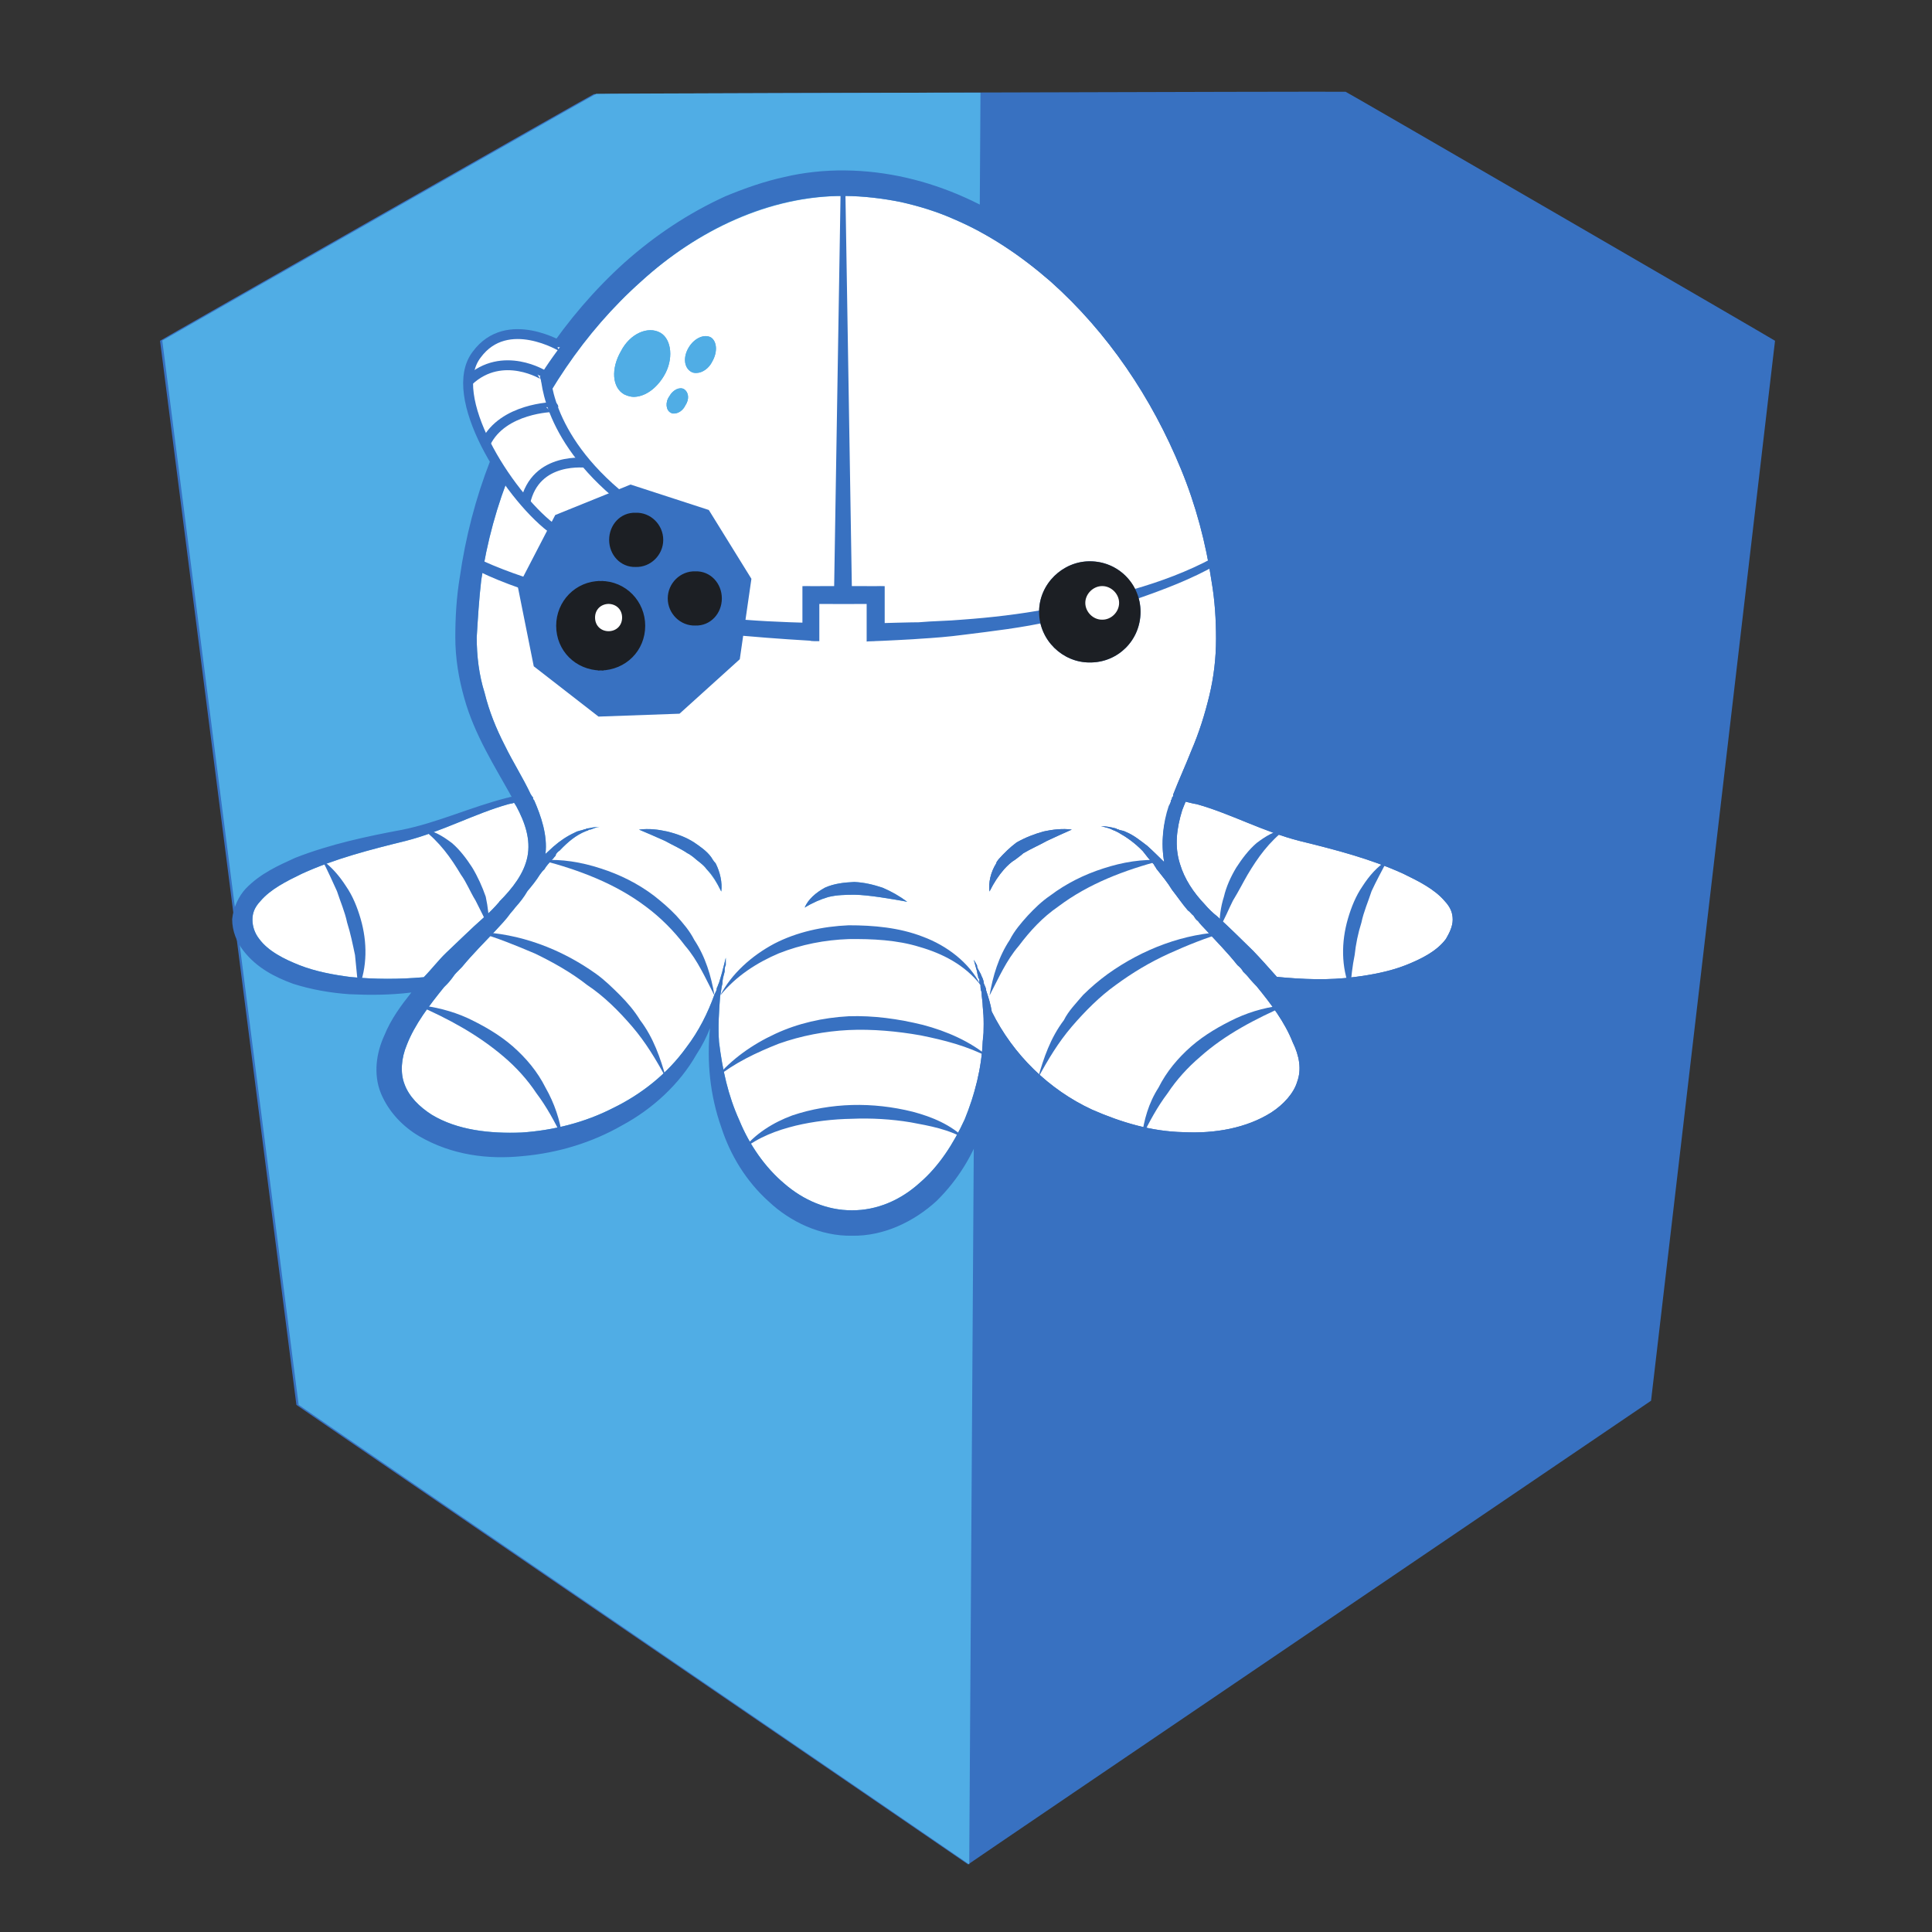 <?xml version="1.0" encoding="UTF-8" standalone="no"?>
<!--?xml version="1.0" encoding="UTF-8" standalone="no"?-->

<svg
   version="1.1"
   id="Layer_1"
   x="0px"
   y="0px"
   viewBox="0 0 600 600"
   style="enable-background:new 0 0 600 600;"
   xml:space="preserve"
   sodipodi:docname="logo_flattened.svg"
   inkscape:export-filename="/Users/n3wscott/chainguard/idea/logo_bw.png"
   inkscape:export-xdpi="401.60114"
   inkscape:export-ydpi="401.60114"
   inkscape:version="1.2-dev (9ee32be, 2021-06-19)"
   xmlns:inkscape="http://www.inkscape.org/namespaces/inkscape"
   xmlns:sodipodi="http://sodipodi.sourceforge.net/DTD/sodipodi-0.dtd"
   xmlns="http://www.w3.org/2000/svg"
   xmlns:svg="http://www.w3.org/2000/svg"><rect x="0" y="0" width="600" height="600" fill="#333333" stroke="none"/><defs
   id="defs993" /><sodipodi:namedview
   id="namedview991"
   pagecolor="#ffffff"
   bordercolor="#666666"
   borderopacity="1.0"
   inkscape:pageshadow="2"
   inkscape:pageopacity="0.0"
   inkscape:pagecheckerboard="0"
   showgrid="false"
   inkscape:zoom="3.1"
   inkscape:cx="351.45161"
   inkscape:cy="329.51613"
   inkscape:window-width="1299"
   inkscape:window-height="997"
   inkscape:window-x="0"
   inkscape:window-y="25"
   inkscape:window-maximized="0"
   inkscape:current-layer="borg-eye"
   showguides="false"><sodipodi:guide
     position="170.968,171.613"
     orientation="1,0"
     id="guide970" /></sodipodi:namedview>

   <style
   type="text/css"
   id="style2">

     .shield {  
       display:inline;
     }
     .right-shield {  
       display:inline;
       opacity:1;
       <!-- fill:#73e568; -->
       fill:#3871c1;
       fill-opacity:1;
       stroke:none;
       stroke-width:6.669;
       stroke-linecap:round;
       stroke-linejoin:
       round;stroke-miterlimit:4;
       stroke-dasharray:none;
       stroke-opacity:1;
       paint-order:markers fill stroke
     }
     .left-shield {
       display:inline;
       <!-- fill:#28ab26; -->
       fill:#50ade5;
       fill-opacity:1;
       stroke:none;
       stroke-width:6.67;
       stroke-linecap:round;
       stroke-linejoin:round;
       stroke-miterlimit:4;
       stroke-dasharray:none;
       stroke-opacity:1;
       paint-order:markers fill stroke
     }
     .leg {
       fill:#ffffff;
       stroke:none
     }
     .body {
       fill:#ffffff;
       stroke:none
     }
     .octo-outline {
       fill:#3871c1;
       fill-opacity:1;
       fill-rule:nonzero;
       stroke:none
     }
     .head-spots {
       fill:#50ade5;
       fill-opacity:1;
       fill-rule:nonzero;
       stroke:none
     }
     .body-lines {
       fill:#3871c1;
       fill-opacity:1;
       fill-rule:nonzero;
       stroke:none
     }
     .right-eye {
       fill:#1c1f24;
     }
     .tube-fill {
       fill:#ffffff;
       fill-opacity:1;
       fill-rule:nonzero;
       stroke:none
     }
     .tube-line {
       fill:none;
       stroke:#3871c1;
       stroke-width:0.877;
       stroke-linecap:butt;
       stroke-linejoin:miter;
       stroke-miterlimit:10;
       stroke-dasharray:none;
       stroke-opacity:1
     }
     .borg-eye-outline {
       display:inline;
       fill:#3871c1;
       fill-opacity:1;
       stroke:#1c1f24;
       stroke-width:0;
       stroke-linecap:round;
       stroke-linejoin:round;
       stroke-miterlimit:4;
       stroke-dasharray:none;
       stroke-opacity:1;
       paint-order:markers fill stroke
     }
     .borg-eye {
       fill:#1c1f24;
       <!-- f2ef1d  or #cce310 -->
       stroke:#1c1f24;
       stroke-width:0.5;
       stroke-linecap:butt;
       stroke-linejoin:miter;
       stroke-miterlimit:10;
       stroke-dasharray:none;
       stroke-opacity:1
     }
     .eye-glint {
       fill:#ffffff;
       fill-opacity:1;
       fill-rule:nonzero;
       stroke:none
     }
   </style>
<g transform="scale(3.5, 3.5) translate(-18, -25)">
  <g
   id="shield"
   class="shield">
    <path
   id="right-shield"
   class="right-shield"
   d="M 103.9,190.433 C 103.9,190.4 44.3,149.7 44.3,149.657 44.3,149.7 32.2,55.2 32.2,55.238 32.2,55.2 70.7,33.3 70.7,33.347 70.7,33.3 137.4,33.1 137.4,33.143 137.4,33.1 175.5,55.2 175.5,55.237 c 0,-0.037 -11,94.063 -11,94.051 0,0.012 -60.6,41.112 -60.6,41.145" />
    <path
   id="left-shield"
   class="left-shield"
   d="M 104,190.43 C 104,190.4 44.5,149.7 44.5,149.65 44.5,149.7 32.4,55.2 32.4,55.222 32.4,55.2 70.9,33.3 70.9,33.33 70.9,33.3 105,33.2 105,33.225 105,33.2 104,190.4 104,190.43" />
  </g>
  
  <g transform="rotate(0, 105, 100) translate(-12, -13)">
  <g
   id="octo"
   style="display:inline">
    <g
   id="leg0"
   class="leg">
      <path
   id="path3718-4"
   d="m 75.1,109.358 c -3,0.842 -5.9,2.442 -9.1,3.257 0,-0.015 0,-0.015 0,0 -3.2,0.785 -6.3,1.585 -9.2,2.906 0,-0.021 0,-0.021 0,0 -1.4,0.679 -2.8,1.379 -3.7,2.443 0,0.036 0,0.036 0,0 -0.5,0.536 -0.7,1.036 -0.7,1.64 0,-0.003 0,-0.003 0,0 0,0.597 0.2,1.197 0.6,1.708 0,-0.011 0,-0.011 0,0 0.8,1.089 2.2,1.789 3.6,2.342 0,0.047 0,0.047 0,0 1.4,0.547 3,0.847 4.5,1.038 0,0.009 0,0.009 0,0 2.2,0.209 4.3,0.209 6.5,0.018 0,-0.009 0,-0.009 0,0 0.7,-0.709 1.3,-1.509 2,-2.179 0,-0.03 0,-0.03 0,0 1.1,-1.03 2.2,-2.13 3.3,-3.098 0,-0.033 0,-0.033 0,0 0.5,-0.433 1,-0.933 1.4,-1.411 0,-0.022 0,-0.022 0,0 0,-0.022 0,-0.022 0,-0.018 1.2,-1.204 2.2,-2.504 2.5,-3.986 0,-0.018 0,-0.018 0,0 0.3,-1.518 -0.2,-3.018 -1,-4.505 0,-0.013 0,-0.013 0,0 -0.1,-0.113 -0.1,-0.213 -0.2,-0.282 0,-0.031 0,-0.031 0,0 -0.1,0.069 -0.3,0.069 -0.5,0.127" />
    </g>
    <g
   id="leg4"
   class="leg">
      <path
   id="path3738-8"
   d="m 134.9,109.883 c -0.5,1.617 -0.7,3.217 -0.2,4.778 0,0.039 0,0.039 0,0 0.4,1.339 1.2,2.539 2.2,3.586 0,-0.047 0,-0.047 0,0 0.3,0.353 0.7,0.753 1.1,1.06 0,-0.007 0,-0.007 0,0 1.1,0.993 2.1,1.993 3.2,3.068 0,0.025 0,0.025 0,0 0.7,0.725 1.4,1.525 2.1,2.304 0,0.021 0,0.021 0,0 2.3,0.22 4.6,0.32 6.9,0.011 0,0.009 0,0.009 0,0 1.5,-0.191 3.1,-0.491 4.5,-1.038 0,0.047 0,0.047 0,0 1.4,-0.553 2.8,-1.253 3.6,-2.342 0,-0.011 0,-0.011 0,0 0.3,-0.511 0.6,-1.111 0.6,-1.708 0,-0.003 0,-0.003 0,0 0,-0.603 -0.2,-1.103 -0.7,-1.64 0,0.036 0,0.036 0,0 -0.9,-1.064 -2.3,-1.764 -3.7,-2.443 0,-0.021 0,-0.021 0,0 -2.9,-1.321 -6,-2.121 -9.2,-2.906 0,-0.015 0,-0.015 0,0 -3.2,-0.815 -6.1,-2.415 -9.1,-3.257 0,0.042 0,0.042 0,0 -0.4,-0.058 -0.7,-0.158 -1,-0.222 0,-0.036 0,-0.036 0,0 -0.1,0.264 -0.2,0.464 -0.3,0.747" />
    </g>
    <g
   id="g3756-6"
   class="body">
            <path
   id="path3774-5"
   d="M 86.9,62.958 C 81.8,67.5 78,73.3 75.4,79.648 c 0,-0.048 0,-0.048 0,0 C 74.1,82.8 73.2,86.1 72.7,89.478 c 0,0.022 0,0.022 0,0 C 72.5,91.2 72.4,92.9 72.3,94.549 c 0,-0.049 0,-0.049 0,0 0,1.651 0.2,3.351 0.7,4.926 0,0.025 0,0.025 0,0 0.4,1.625 1,3.125 1.8,4.683 0,0.043 0,0.043 0,0 0.7,1.443 1.6,2.843 2.3,4.336 0,0.007 0,0.007 0,0 0.1,0.106 0.1,0.206 0.2,0.257 0,0.05 0,0.05 0,0 0,0.05 0,0.05 0,0.034 0,0.016 0,0.016 0,0 0,0.116 0,0.116 0.1,0.232 0,-0.016 0,-0.016 0,0 0.6,1.384 1.2,3.084 1,4.755 0,0.029 0,0.029 0,0 0.2,-0.171 0.5,-0.471 0.7,-0.647 0,-0.025 0,-0.025 0,0 0.6,-0.524 1.2,-0.924 1.9,-1.25 0,0.025 0,0.025 0,0 0.3,-0.175 0.6,-0.175 0.9,-0.303 0,0.029 0,0.029 0,0 0.1,0.029 0.1,-0.071 0.2,-0.063 0,-0.009 0,-0.009 0,0 0.1,-0.009 0.2,-0.009 0.2,-0.026 0,0.018 0,0.018 0,0 0.3,-0.082 0.6,-0.082 0.9,-0.119 0,0.037 0,0.037 0,0 -0.3,0.037 -0.5,0.137 -0.8,0.244 0,-0.008 0,-0.008 0,0 -0.1,-0.008 -0.1,-0.008 -0.2,0.054 0,0.038 0,0.038 0,0 0,0.038 -0.1,0.038 -0.2,0.081 0,-0.043 0,-0.043 0,0 -0.9,0.357 -1.6,0.957 -2.3,1.686 0,-0.029 0,-0.029 0,0 0,0.071 -0.1,0.071 -0.2,0.165 0,0.006 0,0.006 0,0 -0.1,0.106 -0.2,0.206 -0.2,0.344 0,-0.037 0,-0.037 0,0 C 79.2,114 79.1,114.2 79,114.268 c 0,0.032 0,0.032 0,0 -0.3,0.332 -0.5,0.532 -0.7,0.871 0,-0.04 0,-0.04 0,0 -0.2,0.16 -0.3,0.36 -0.4,0.471 0,-0.01 0,-0.01 0,0 -0.3,0.49 -0.7,0.99 -1.1,1.459 0,0.03 0,0.03 0,0 -0.3,0.53 -0.7,1.03 -1.1,1.472 0,-0.042 0,-0.042 0,0 -0.1,0.158 -0.3,0.358 -0.4,0.486 0,-0.028 0,-0.028 0,0 -0.4,0.572 -0.9,1.072 -1.3,1.512 0,-0.04 0,-0.04 0,0 -1,1.06 -2.1,2.16 -3,3.255 0,0.004 0,0.004 0,0 -0.2,0.204 -0.3,0.304 -0.5,0.508 0,-0.004 0,-0.004 0,0 -0.2,0.196 -0.3,0.396 -0.5,0.635 0,-0.039 0,-0.039 0,0 -0.2,0.261 -0.4,0.461 -0.6,0.654 0,0.007 0,0.007 0,0 -1.3,1.607 -2.6,3.307 -3.3,5.114 0,-0.007 0,-0.007 0,0 -0.5,1.193 -0.6,2.493 -0.2,3.512 0,-0.019 0,-0.019 0,0 0.4,1.081 1.3,1.981 2.4,2.687 0,-0.006 0,-0.006 0,0 2.3,1.394 5.2,1.694 8,1.585 0,0.009 0,0.009 0,0 2.8,-0.191 5.6,-0.891 8.1,-2.174 0,-0.017 0,-0.017 0,0 2.5,-1.217 4.8,-3.017 6.5,-5.378 0,-0.039 0,-0.039 0,0 1.1,-1.439 1.9,-3.039 2.5,-4.708 0,-0.031 0,-0.031 0,0 0.1,-0.231 0.2,-0.331 0.2,-0.563 0,0.032 0,0.032 0,0 0.1,-0.168 0.1,-0.268 0.2,-0.469 0,9.3e-4 0,9.3e-4 0,0 0.1,-0.299 0.2,-0.699 0.3,-1.015 0,0.016 0,0.016 0,0 0,0.016 0,0.016 0,-0.029 0,0.046 0,0.046 0,0 0.1,-0.354 0.2,-0.754 0.3,-1.175 0,0.02 0,0.02 0,0 0,0.12 0,0.22 0,0.366 0,-0.046 0,-0.046 0,0 0,-0.046 0,-0.146 0,-0.194 0,0.048 0,0.048 0,0 0,0.148 0,0.348 0,0.472 0,-0.024 0,-0.024 0,0 C 94.3,123.8 94.3,124 94.3,124.21 c 0,-0.01 0,-0.01 0,0 -0.1,0.39 -0.2,0.69 -0.2,1.082 0,0.007 0,0.007 0,0 C 94,125.6 94,126 93.9,126.343 c 0,-0.043 0,-0.043 0,0 0,0.057 0,0.057 0,0.036 0,0.021 0,0.021 0,0 -0.1,1.321 -0.2,2.721 -0.1,4.077 0,0.044 0,0.044 0,0 0.3,2.444 0.8,4.744 1.8,6.948 0,-0.004 0,-0.004 0,0 0.9,2.196 2.3,4.196 4,5.623 0,-0.026 0,-0.026 0,0 1.7,1.474 3.8,2.374 6,2.364 0,0.01 0,0.01 0,0 2.2,0.01 4.3,-0.89 6,-2.43 0,0.04 0,0.04 0,0 1.7,-1.46 3,-3.46 4,-5.642 0,-0.018 0,-0.018 0,0 0.9,-2.218 1.5,-4.518 1.6,-6.942 0,0.024 0,0.024 0,0 0.2,-0.976 0.1,-2.076 0,-3.068 0,-0.008 0,-0.008 0,0 0,-0.408 -0.1,-0.808 -0.1,-1.264 0,-0.044 0,-0.044 0,0 C 117,125.8 117,125.6 117,125.393 c 0,0.007 0,0.007 0,0 -0.1,-0.093 -0.1,-0.193 -0.1,-0.346 0,-0.047 0,-0.047 0,0 0,-0.047 0,-0.147 0,-0.182 0,0.035 0,0.035 0,0 -0.1,-0.065 -0.1,-0.065 -0.1,-0.145 0,-0.02 0,-0.02 0,0 0,-0.12 -0.1,-0.32 -0.1,-0.501 0,-0.019 0,-0.019 0,0 -0.1,-0.319 -0.2,-0.719 -0.3,-1.067 0,0.048 0,0.048 0,0 0.1,0.148 0.2,0.348 0.3,0.518 0,0.03 0,0.03 0,0 0,-0.07 -0.1,-0.07 -0.1,-0.13 0,-0.04 0,-0.04 0,0 0.1,0.06 0.1,0.16 0.1,0.244 0,0.016 0,0.016 0,0 0.1,0.316 0.3,0.516 0.4,0.842 0,-0.026 0,-0.026 0,0 0.1,0.174 0.2,0.474 0.2,0.648 0,0.025 0,0.025 0,0 0.1,0.226 0.2,0.426 0.2,0.603 0,0.022 0,0.022 0,0 0.2,0.622 0.4,1.222 0.5,1.883 0,0.04 0,0.04 0,0 1.9,3.84 5.1,6.94 8.9,8.699 0,0.041 0,0.041 0,0 2.6,1.141 5.3,1.941 8.1,1.998 0,0.042 0,0.042 0,0 2.8,0.142 5.6,-0.358 7.8,-1.744 0,-0.014 0,-0.014 0,0 1.1,-0.714 2,-1.714 2.3,-2.73 0,0.017 0,0.017 0,0 0.4,-1.083 0.2,-2.283 -0.4,-3.508 0,0.025 0,0.025 0,0 C 144,128.7 142.8,127.1 141.5,125.512 c 0,-0.012 0,-0.012 0,0 -0.2,-0.212 -0.4,-0.412 -0.6,-0.648 0,0.036 0,0.036 0,0 -0.2,-0.264 -0.4,-0.464 -0.6,-0.654 0,-0.01 0,-0.01 0,0 -0.1,-0.21 -0.3,-0.41 -0.5,-0.573 0,-0.038 0,-0.038 0,0 -0.9,-1.138 -1.9,-2.138 -2.9,-3.227 0,-0.01 0,-0.01 0,0 -0.2,-0.21 -0.4,-0.41 -0.6,-0.683 0,-0.027 0,-0.027 0,0 -0.2,-0.127 -0.3,-0.327 -0.4,-0.479 0,-0.048 0,-0.048 0,0 -0.2,-0.148 -0.3,-0.348 -0.5,-0.468 0,0.019 0,0.019 0,0 -0.5,-0.581 -0.9,-1.181 -1.4,-1.818 0,0.038 0,0.038 0,0 -0.4,-0.662 -0.9,-1.262 -1.4,-1.891 0,0.029 0,0.029 0,0 0,-0.171 -0.2,-0.271 -0.2,-0.353 0,-0.018 0,-0.018 0,0 -0.4,-0.418 -0.7,-0.818 -1,-1.198 0,-0.02 0,-0.02 0,0 -0.7,-0.72 -1.4,-1.22 -2.2,-1.67 0,-0.049 0,-0.049 0,0 -0.1,-0.049 -0.1,-0.049 -0.2,-0.095 0,0.045 0,0.045 0,0 -0.1,-0.054 -0.1,-0.054 -0.2,-0.082 0,0.028 0,0.028 0,0 -0.3,-0.172 -0.7,-0.272 -1.1,-0.356 0,-0.016 0,-0.016 0,0 0.4,-0.016 0.9,0.084 1.3,0.189 0,-0.004 0,-0.004 0,0 0,-0.004 0.1,-0.004 0.1,0.059 0,0.037 0,0.037 0,0 0.1,0.037 0.2,0.037 0.2,0.068 0,-0.032 0,-0.032 0,0 0.2,0.068 0.4,0.068 0.6,0.186 0,-0.017 0,-0.017 0,0 0.7,0.283 1.3,0.783 1.9,1.235 0,0.048 0,0.048 0,0 0.5,0.448 1,0.948 1.5,1.436 0,0.013 0,0.013 0,0 -0.3,-1.688 -0.1,-3.487 0.4,-4.968 0,-0.02 0,-0.02 0,0 0.1,-0.22 0.2,-0.32 0.2,-0.503 0,-0.017 0,-0.017 0,0 C 134,108.9 134,108.8 134,108.75 c 0,0.05 0,0.05 0,0 0.1,-0.051 0.1,-0.15 0.1,-0.258 0,0.008 0,0.008 0,0 0.5,-1.292 1.1,-2.592 1.6,-3.866 0,-0.026 0,-0.026 0,0 0.7,-1.626 1.2,-3.226 1.6,-4.881 0,-0.045 0,-0.045 0,0 0.4,-1.645 0.6,-3.345 0.6,-5.06 0,0.014 0,0.014 0,0 C 137.9,93 137.8,91.3 137.5,89.562 c 0,0.038 0,0.038 0,0 C 137,86.2 136.1,82.8 134.8,79.65 c 0,0.05 0,0.05 0,0 C 132.2,73.3 128.3,67.5 123.2,62.958 c 0,0.042 0,0.042 0,0 C 120.6,60.7 117.8,58.8 114.7,57.472 c 0,0.028 0,0.028 0,0 C 113.2,56.8 111.6,56.3 109.9,55.92 c 0,-0.02 0,-0.02 0,0 C 108.3,55.6 106.6,55.4 105,55.388 c 0,0.012 0,0.012 0,0 -0.1,0.012 -0.2,0.012 -0.2,-0.001 0,0.013 0,0.013 0,0 C 98.2,55.4 91.8,58.5 86.9,62.958 M 85.4,73.002 C 84.3,72.4 84.2,70.7 85.1,69.154 c 0,0.046 0,0.046 0,0 C 85.9,67.6 87.5,66.9 88.6,67.528 c 0,-0.028 0,-0.028 0,0 1,0.572 1.2,2.372 0.3,3.849 0,0.023 0,0.023 0,0 C 88.2,72.5 87.2,73.2 86.2,73.219 c 0,-0.019 0,-0.019 0,0 C 85.9,73.2 85.7,73.1 85.4,73.002 m 5.9,-2.026 C 90.7,70.6 90.6,69.7 91.1,68.85 c 0,-0.05 0,-0.05 0,0 C 91.6,68 92.5,67.6 93.1,67.95 c 0,0.05 0,0.05 0,0 0.5,0.35 0.6,1.25 0.1,2.127 0,0.023 0,0.023 0,0 C 92.9,70.7 92.3,71.1 91.8,71.095 c 0,0.005 0,0.005 0,0 C 91.6,71.1 91.5,71.1 91.3,70.975 m -1.8,3.638 C 89.1,74.4 89,73.7 89.4,73.151 c 0,0.049 0,0.049 0,0 C 89.7,72.6 90.3,72.3 90.7,72.532 c 0,-0.032 0,-0.032 0,0 0.4,0.268 0.5,0.868 0.1,1.462 0,0.005 0,0.005 0,0 C 90.6,74.4 90.2,74.7 89.8,74.697 c 0,0.003 0,0.003 0,0 C 89.7,74.7 89.6,74.7 89.5,74.613 m 32.7,17.679 c 0,-2.492 2.1,-4.492 4.5,-4.487 0,-0.005 0,-0.005 0,0 2.5,-0.005 4.5,1.995 4.5,4.487 0,0.008 0,0.008 0,0 0,2.508 -2,4.508 -4.5,4.489 0,0.019 0,0.019 0,0 C 124.3,96.8 122.2,94.8 122.2,92.292 m -43.1,0 C 79.1,89.8 81.2,87.8 83.6,87.805 c 0,-0.005 0,-0.005 0,0 2.5,-0.005 4.5,1.995 4.5,4.487 0,0.008 0,0.008 0,0 0,2.508 -2,4.508 -4.5,4.489 0,0.019 0,0.019 0,0 C 81.2,96.8 79.1,94.8 79.1,92.292 m 39.3,22.31 c 0,-0.102 0.1,-0.202 0.2,-0.351 0,0.049 0,0.049 0,0 0.5,-0.551 1,-1.051 1.6,-1.497 0,0.046 0,0.046 0,0 0.8,-0.454 1.6,-0.754 2.4,-0.976 0,0.022 0,0.022 0,0 0.8,-0.178 1.7,-0.278 2.5,-0.168 0,-0.011 0,-0.011 0,0 0,-0.011 -2.2,0.989 -2.2,1 -0.7,0.389 -1.4,0.689 -2.1,1.1 0,-0.011 0,-0.011 0,0 -0.2,0.189 -0.5,0.389 -0.7,0.553 0,0.036 0,0.036 0,0 -0.4,0.236 -0.7,0.536 -1,0.86 0,-0.024 0,-0.024 0,0 -0.5,0.576 -0.9,1.176 -1.3,1.98 0,-0.005 0,-0.005 0,0 -0.1,-0.805 0.1,-1.705 0.6,-2.503 m -25.7,0.522 C 92.4,114.7 91.9,114.4 91.5,114.036 c 0,-0.036 0,-0.036 0,0 C 91.3,113.9 91.2,113.8 91,113.711 c 0,-0.011 0,-0.011 0,0 C 90.4,113.3 89.7,113 89,112.611 c 0,-0.011 0,-0.011 0,0 0,-0.011 -2.3,-1.011 -2.3,-1 0.9,-0.111 1.7,-0.011 2.5,0.168 0,0.022 0,0.022 0,0 0.9,0.222 1.7,0.522 2.4,0.976 0,0.046 0,0.046 0,0 0.5,0.346 1.1,0.746 1.5,1.295 0,-0.049 0,-0.049 0,0 0.1,0.151 0.2,0.351 0.4,0.553 0,-0.002 0,-0.002 0,0 0.4,0.798 0.6,1.698 0.5,2.503 0,-0.005 0,-0.005 0,0 C 93.6,116.3 93.2,115.7 92.7,115.124 m 10.5,1.638 c 0.8,-0.362 1.7,-0.463 2.6,-0.503 0,0.04 0,0.04 0,0 0.9,0.04 1.7,0.24 2.5,0.503 0,0.037 0,0.037 0,0 0.8,0.338 1.5,0.738 2.2,1.257 0,-0.019 0,-0.019 0,0 0,-0.019 -2.4,-0.419 -2.4,-0.406 -0.8,-0.113 -1.6,-0.213 -2.3,-0.222 0,0.009 0,0.009 0,0 -0.8,0.009 -1.5,0.009 -2.3,0.202 0,0.007 0,0.007 0,0 -0.7,0.207 -1.4,0.507 -2.1,0.938 0,-0.032 0,-0.032 0,0 0.3,-0.732 1,-1.332 1.8,-1.769" />
    </g>
    <g
   id="octo-outline"
   class="octo-outline">
      <path
   id="path3786-6"
   d="M 56.6,123.652 C 55.2,123.1 53.8,122.4 53,121.31 52.6,120.8 52.4,120.2 52.4,119.603 52.4,119 52.6,118.5 53.1,117.964 54,116.9 55.4,116.2 56.8,115.521 59.7,114.2 62.8,113.4 66,112.614 69.2,111.8 72.1,110.2 75.1,109.358 c 0.2,-0.058 0.4,-0.058 0.5,-0.127 0.1,0.069 0.1,0.169 0.2,0.283 0.8,1.485 1.3,2.985 1,4.504 -0.3,1.481 -1.3,2.781 -2.5,3.984 0,-0.003 0,-0.003 0,0.02 C 73.9,118.5 73.4,119 72.9,119.433 71.8,120.4 70.7,121.5 69.6,122.531 68.9,123.2 68.3,124 67.6,124.709 65.4,124.9 63.3,124.9 61.1,124.691 59.6,124.5 58,124.2 56.6,123.652 m 88.5,10.332 C 144.8,135 143.9,136 142.8,136.714 140.6,138.1 137.8,138.6 135,138.458 132.2,138.4 129.5,137.6 126.9,136.458 123.1,134.7 119.9,131.6 118,127.761 117.9,127.1 117.7,126.5 117.5,125.878 c 0,-0.178 -0.1,-0.378 -0.2,-0.603 0,-0.175 -0.1,-0.475 -0.2,-0.649 -0.1,-0.326 -0.3,-0.525 -0.4,-0.841 0,-0.085 0,-0.185 -0.1,-0.244 0,0.06 0.1,0.06 0.1,0.13 -0.1,-0.17 -0.2,-0.37 -0.3,-0.518 0.1,0.348 0.2,0.748 0.3,1.067 0,0.181 0.1,0.381 0.1,0.5 0,0.081 0,0.081 0.1,0.147 0,0.034 0,0.134 0,0.182 0,0.153 0,0.253 0.1,0.346 0,0.206 0,0.406 0.1,0.651 0,0.456 0.1,0.856 0.1,1.262 0.1,0.993 0.1,2.093 0,3.071 -0.1,2.422 -0.7,4.722 -1.6,6.941 -1,2.181 -2.3,4.181 -4,5.642 -1.7,1.539 -3.8,2.439 -6,2.43 -2.2,0.009 -4.3,-0.891 -6,-2.364 C 97.9,141.6 96.5,139.6 95.6,137.404 94.6,135.2 94.1,132.9 93.8,130.456 c -0.1,-1.356 0,-2.756 0.1,-4.077 0,0.02 0,0.02 0,-0.038 C 94,126 94,125.6 94.1,125.293 c 0,-0.393 0.1,-0.693 0.2,-1.082 0,-0.211 0,-0.411 0.1,-0.588 0,-0.123 0,-0.323 0,-0.471 0,0.048 0,0.148 0,0.194 0,-0.146 0,-0.246 0,-0.366 0,0.02 0,0.02 0,0 0,0.02 0,0.02 0,0 0,0.02 0,0.02 0,0 -0.1,0.42 -0.2,0.82 -0.3,1.175 0,0.045 0,0.045 0,0.029 C 94,124.5 93.9,124.9 93.8,125.199 93.7,125.4 93.7,125.5 93.6,125.669 93.6,125.9 93.5,126 93.4,126.232 92.8,127.9 92,129.5 90.9,130.939 89.2,133.3 86.9,135.1 84.4,136.317 81.9,137.6 79.1,138.3 76.3,138.49 73.5,138.6 70.6,138.3 68.3,136.907 67.2,136.2 66.3,135.3 65.9,134.22 65.5,133.2 65.6,131.9 66.1,130.707 66.8,128.9 68.1,127.2 69.4,125.593 69.6,125.4 69.8,125.2 70,124.94 70.2,124.7 70.3,124.5 70.5,124.304 70.7,124.1 70.8,124 71,123.796 71.9,122.7 73,121.6 74,120.541 74.4,120.1 74.9,119.6 75.3,119.028 75.4,118.9 75.6,118.7 75.7,118.542 76.1,118.1 76.5,117.6 76.8,117.07 77.2,116.6 77.6,116.1 77.9,115.611 78,115.5 78.1,115.3 78.3,115.14 78.5,114.8 78.7,114.6 79,114.269 79.1,114.2 79.2,114 79.3,113.938 79.3,113.8 79.4,113.7 79.5,113.594 79.6,113.5 79.6,113.5 79.7,113.429 80.4,112.7 81.1,112.1 82,111.744 82.1,111.7 82.2,111.7 82.2,111.663 82.3,111.6 82.3,111.6 82.4,111.607 82.7,111.5 82.9,111.4 83.2,111.364 82.9,111.4 82.6,111.4 82.3,111.481 82.2,111.5 82.2,111.5 82.1,111.508 82,111.5 82,111.6 81.9,111.572 81.6,111.7 81.3,111.7 81,111.875 80.3,112.2 79.7,112.6 79.1,113.125 78.9,113.3 78.6,113.6 78.4,113.771 78.6,112.1 78,110.4 77.4,109.016 77.3,108.9 77.3,108.9 77.3,108.784 c 0,0.016 0,0.016 0,-0.034 C 77.2,108.7 77.2,108.6 77.1,108.493 76.4,107 75.5,105.6 74.8,104.158 74,102.6 73.4,101.1 73,99.475 72.5,97.9 72.3,96.2 72.3,94.549 72.4,92.9 72.5,91.2 72.7,89.477 73.2,86.1 74.1,82.8 75.4,79.647 78,73.3 81.8,67.5 86.9,62.958 91.9,58.4 98.3,55.3 105,55.387 106.6,55.4 108.3,55.6 109.9,55.921 111.6,56.3 113.2,56.8 114.7,57.472 117.8,58.8 120.6,60.7 123.2,62.958 128.3,67.5 132.2,73.3 134.8,79.651 136.1,82.8 137,86.2 137.5,89.562 137.8,91.3 137.9,93 137.9,94.686 137.9,96.4 137.7,98.1 137.3,99.746 136.9,101.4 136.4,103 135.7,104.627 c -0.5,1.273 -1.1,2.573 -1.6,3.866 0,0.107 0,0.207 -0.1,0.257 0,0.051 0,0.151 -0.1,0.268 0,0.182 -0.1,0.282 -0.1,0.501 C 133.2,111 133,112.8 133.3,114.488 132.8,114 132.3,113.5 131.8,113.052 131.2,112.6 130.6,112.1 129.9,111.818 129.7,111.7 129.5,111.7 129.3,111.632 c 0,-0.032 -0.1,-0.032 -0.2,-0.068 0,-0.064 -0.1,-0.064 -0.1,-0.059 -0.4,-0.105 -0.9,-0.205 -1.3,-0.189 0.4,0.084 0.8,0.184 1.1,0.355 0.1,0.029 0.1,0.029 0.2,0.084 0.1,0.045 0.1,0.045 0.2,0.094 0.8,0.452 1.5,0.952 2.2,1.67 0.3,0.381 0.6,0.781 1,1.2 0,0.082 0.1,0.182 0.2,0.353 0.5,0.628 1,1.228 1.4,1.89 0.5,0.639 0.9,1.239 1.4,1.818 0.2,0.12 0.3,0.32 0.5,0.469 0.1,0.151 0.2,0.351 0.4,0.479 0.2,0.272 0.4,0.472 0.6,0.683 1,1.089 2,2.089 2.9,3.226 0.2,0.163 0.4,0.363 0.5,0.574 0.2,0.189 0.4,0.389 0.6,0.654 0.2,0.236 0.4,0.436 0.6,0.648 1.3,1.588 2.5,3.188 3.2,4.962 0.6,1.226 0.8,2.426 0.4,3.51 m 9.6,-10.332 c -1.4,0.548 -3,0.848 -4.5,1.039 C 147.9,125 145.6,124.9 143.3,124.68 142.6,123.9 141.9,123.1 141.2,122.376 140.1,121.3 139.1,120.3 138,119.307 137.6,119 137.2,118.6 136.9,118.246 135.9,117.2 135.1,116 134.7,114.661 134.2,113.1 134.4,111.5 134.9,109.883 135,109.6 135.1,109.4 135.2,109.136 c 0.3,0.064 0.6,0.164 1,0.222 3,0.842 5.9,2.442 9.1,3.255 3.2,0.786 6.3,1.586 9.2,2.908 1.4,0.679 2.8,1.379 3.7,2.443 0.5,0.536 0.7,1.036 0.7,1.64 0,0.597 -0.3,1.197 -0.6,1.707 -0.8,1.09 -2.2,1.79 -3.6,2.342 m 4.8,-6.798 C 158.2,115.5 156.6,114.8 155.1,114.114 152,112.9 148.7,112.2 145.6,111.624 142.5,111 139.5,109.6 136.3,108.789 136,108.7 135.7,108.7 135.4,108.599 136.4,105.8 137.8,103 138.4,100.001 139.2,96.5 139.2,92.9 138.7,89.393 138.3,85.9 137.4,82.4 136.1,79.133 133.6,72.5 129.7,66.4 124.5,61.497 119.3,56.6 112.4,53.2 105,53.123 103.2,53.1 101.3,53.3 99.6,53.707 97.8,54.1 96.1,54.7 94.4,55.401 91.1,56.9 88.1,58.9 85.4,61.309 80.1,66.1 76.1,72.2 73.5,78.879 72.2,82.2 71.3,85.7 70.8,89.203 70.5,91 70.4,92.8 70.4,94.555 70.4,96.4 70.7,98.2 71.2,99.961 72.1,103.2 73.9,106 75.4,108.706 75.2,108.7 75.1,108.8 75,108.789 71.8,109.6 68.8,111 65.7,111.624 62.6,112.2 59.3,112.9 56.2,114.114 54.7,114.8 53.1,115.5 51.8,116.854 51.2,117.5 50.7,118.5 50.6,119.57 c 0,1.03 0.4,2.03 1,2.793 1.2,1.537 2.8,2.337 4.4,2.927 1.6,0.51 3.3,0.81 5,0.929 1.8,0.081 3.6,0.081 5.5,-0.152 -0.9,1.133 -1.8,2.333 -2.4,3.814 -0.7,1.519 -1,3.419 -0.3,5.135 0.7,1.684 2,2.984 3.4,3.804 2.9,1.68 6.1,2.08 9.2,1.761 C 79.5,140.3 82.5,139.4 85.2,137.854 87.9,136.4 90.3,134.2 91.8,131.557 92.3,130.8 92.7,130 93,129.227 c -0.3,2.973 0,5.973 1,8.798 0.8,2.475 2.2,4.775 4.2,6.579 1.9,1.795 4.6,3.095 7.4,3.043 2.8,0.052 5.5,-1.248 7.5,-3.082 1.9,-1.865 3.3,-4.165 4.1,-6.602 0.9,-2.464 1.3,-5.064 1.2,-7.565 0,-0.099 0,-0.099 -0.1,-0.172 0.3,0.573 0.7,1.173 1.1,1.765 1.6,2.508 4,4.608 6.7,6.041 2.7,1.466 5.7,2.266 8.8,2.529 3.1,0.237 6.3,-0.163 9.1,-1.973 1.4,-0.89 2.7,-2.19 3.2,-3.926 0.6,-1.764 0.2,-3.564 -0.5,-5.058 -0.6,-1.306 -1.4,-2.506 -2.2,-3.588 1.9,0.282 3.9,0.382 5.8,0.201 1.7,-0.119 3.4,-0.419 5,-0.929 1.6,-0.59 3.2,-1.39 4.4,-2.927 0.6,-0.763 1,-1.763 0.9,-2.793 0,-1.07 -0.5,-2.07 -1.1,-2.716" />
    </g>
    <g
   id="head-spots"
   class="head-spots">
      <g
   id="spot0">
        <path
   id="path3790-0"
   d="M 85.4,73.002 C 86.5,73.6 88,72.9 88.9,71.376 89.8,69.9 89.6,68.1 88.6,67.528 87.5,66.9 85.9,67.6 85.1,69.154 84.2,70.7 84.3,72.4 85.4,73.002" />
      </g>
      <g
   id="spot1">
        <path
   id="path3794-2"
   d="M 93.2,70.077 C 93.7,69.2 93.6,68.3 93.1,67.95 92.5,67.6 91.6,68 91.1,68.848 90.6,69.7 90.7,70.6 91.3,70.975 91.9,71.3 92.8,70.9 93.2,70.077" />
      </g>
      <g
   id="spot2">
        <path
   id="path3798-8"
   d="M 89.5,74.613 C 89.9,74.8 90.5,74.6 90.8,73.996 91.2,73.4 91.1,72.8 90.7,72.532 90.3,72.3 89.7,72.6 89.4,73.15 89,73.7 89.1,74.4 89.5,74.613" />
      </g>
    </g>
    <g
   id="body-lines"
   class="body-lines">
        <g
   id="g3800-2">
          <path
   id="path3802-6"
   d="M 93.1,114.048 C 92.7,113.5 92.1,113.1 91.6,112.755 90.9,112.3 90.1,112 89.2,111.778 88.4,111.6 87.6,111.5 86.7,111.611 86.7,111.6 89,112.6 89,112.61 89.7,113 90.4,113.3 91,113.71 91.2,113.8 91.3,113.9 91.5,114.036 91.9,114.4 92.4,114.7 92.7,115.124 93.3,115.7 93.6,116.3 94,117.105 94.1,116.3 93.9,115.4 93.5,114.601 93.3,114.4 93.2,114.2 93.1,114.048" />
        </g>
        <g
   id="g3804-4">
          <path
   id="path3806-1"
   d="m 122.6,111.778 c -0.8,0.222 -1.6,0.522 -2.4,0.976 -0.6,0.446 -1.1,0.946 -1.6,1.498 -0.1,0.147 -0.2,0.247 -0.2,0.349 -0.5,0.798 -0.7,1.698 -0.6,2.503 0.4,-0.805 0.8,-1.405 1.3,-1.98 0.3,-0.324 0.6,-0.624 1,-0.86 0.2,-0.164 0.5,-0.364 0.7,-0.553 0.7,-0.411 1.4,-0.711 2.1,-1.1 0,-0.011 2.2,-1.011 2.2,-1 -0.8,-0.111 -1.7,-0.011 -2.5,0.168" />
        </g>
        <g
   id="g3808-6">
          <path
   id="path3810-3"
   d="M 110.5,118.019 C 109.8,117.5 109.1,117.1 108.3,116.762 107.5,116.5 106.7,116.3 105.8,116.258 c -0.9,0.042 -1.8,0.142 -2.6,0.504 -0.8,0.438 -1.5,1.038 -1.8,1.769 0,-0.032 0,-0.032 0,0 0,-0.032 0,-0.032 0,0 0,-0.032 0,-0.032 0,0 0.7,-0.432 1.4,-0.732 2.1,-0.94 0.8,-0.192 1.5,-0.192 2.3,-0.201 0.7,0.009 1.5,0.109 2.3,0.222 0,-0.013 2.4,0.387 2.4,0.406 0,-0.019 0,-0.019 0,0 0,-0.019 0,-0.019 0,0 0,-0.019 0,-0.019 0,0" />
        </g>
        <g
   id="g3812-8">
          <path
   id="path3814-7"
   d="M 72,87.371 C 74.3,88.5 76.7,89.3 79.2,90.033 81.6,90.7 84.2,91.3 86.7,91.779 89.2,92.2 91.7,92.6 94.3,92.822 96.8,93.1 99.4,93.2 102,93.274 c 0,0.026 0,0.026 0,0 0,0.026 -0.8,0.826 -0.8,0.788 0,0.038 0,-3.262 0,-3.264 0,0.002 0,-0.798 0,-0.789 0,-0.009 0.8,-0.009 0.8,0 0,-0.009 5.7,-0.009 5.7,0 0,-0.009 0.8,-0.009 0.8,0 0,-0.009 0,0.791 0,0.789 0,0.002 0,3.302 0,3.292 0,0.01 0,0.01 0,0.006 C 108.5,94.1 107.7,93.3 107.7,93.306 107.7,93.3 111.5,93.2 111.5,93.217 112.8,93.1 114.1,93.1 115.4,92.98 117.9,92.8 120.5,92.5 123,92.029 125.5,91.6 128,91 130.5,90.314 133,89.6 135.4,88.7 137.6,87.519 137.6,87.5 138,88.1 138,88.089 135.7,89.4 133.3,90.3 130.8,91.17 128.3,92 125.8,92.6 123.2,93.133 120.7,93.7 118.1,94 115.5,94.325 114.2,94.5 112.9,94.6 111.6,94.679 c 0,0.021 -3.9,0.221 -3.9,0.204 0,0.017 -0.8,0.017 -0.8,0.043 0,-0.026 0,-0.826 0,-0.831 0,0.004 0,0.004 0,-0.006 0,0.01 0,-3.29 0,-3.292 0,0.002 0.8,0.802 0.8,0.789 0,0.013 -5.7,0.013 -5.7,0 0,0.013 0.7,-0.787 0.7,-0.789 0,0.002 0,3.302 0,3.264 0,0.038 0,0.838 0,0.832 0,0.006 -0.8,0.006 -0.8,-0.043 0,0.049 0,0.049 0,0 C 99.3,94.7 96.7,94.5 94.1,94.243 91.6,93.9 89,93.5 86.4,93.037 83.9,92.5 81.3,91.9 78.9,91.118 76.4,90.3 73.9,89.5 71.6,88.237 71.6,88.2 72,87.4 72,87.371" />
        </g>
        <g
   id="g3816-9">
          <path
   id="path3818-3"
   d="M 105,54.211 C 105,54.2 105.6,91 105.6,90.96 105.6,91 104,91 104,90.96 104,91 104.6,54.2 104.6,54.211 c 0,-0.011 0.4,-0.011 0.4,0" />
        </g>
        <g
   id="g3820-7">
          <path
   id="path3822-0"
   d="m 93.9,126.342 c 1,-1.942 2.8,-3.542 4.8,-4.609 2,-1.034 4.3,-1.534 6.6,-1.631 2.2,-0.002 4.5,0.198 6.6,1.018 C 114,121.9 116,123.4 117,125.394 115.6,123.6 113.6,122.6 111.6,122.024 c -2,-0.624 -4.2,-0.724 -6.3,-0.698 -2.1,0.074 -4.2,0.474 -6.2,1.268 -1.9,0.806 -3.8,2.006 -5.2,3.748" />
        </g>
        <g
   id="g3824-9">
          <path
   id="path3826-5"
   d="M 93.5,133.658 C 94.9,132 96.7,130.7 98.8,129.729 c 2,-0.929 4.2,-1.429 6.5,-1.556 2.2,-0.074 4.4,0.226 6.6,0.768 2.1,0.558 4.2,1.458 5.9,2.902 -2,-1.044 -4,-1.544 -6.1,-1.971 -2.1,-0.373 -4.3,-0.573 -6.4,-0.476 -2.1,0.103 -4.2,0.503 -6.2,1.212 -2,0.791 -3.9,1.691 -5.6,3.049" />
        </g>
        <g
   id="g3828-5">
          <path
   id="path3830-5"
   d="M 95.9,140.007 C 97,138.6 98.6,137.6 100.3,136.973 c 1.7,-0.573 3.5,-0.873 5.3,-0.926 1.8,-0.047 3.6,0.153 5.4,0.602 1.7,0.451 3.4,1.151 4.7,2.451 -1.5,-0.9 -3.2,-1.2 -4.9,-1.515 -1.7,-0.285 -3.5,-0.385 -5.2,-0.314 -1.7,0.029 -3.4,0.229 -5,0.61 -1.7,0.419 -3.3,1.019 -4.7,2.126" />
        </g>
        <g
   id="g3832-1">
          <path
   id="path3834-2"
   d="m 78.1,114.332 c 1.7,-0.132 3.5,0.168 5.2,0.725 1.7,0.543 3.3,1.343 4.7,2.398 0.7,0.546 1.4,1.146 2,1.782 0.6,0.664 1.2,1.364 1.6,2.156 1,1.507 1.5,3.207 1.8,4.949 C 92.6,124.8 91.9,123.2 90.8,121.929 89.8,120.6 88.6,119.4 87.3,118.438 84.6,116.4 81.4,115.2 78.1,114.332" />
        </g>
        <g
   id="g3836-2">
          <path
   id="path3838-5"
   d="M 72.3,120.689 C 76.1,120.8 79.8,122.2 82.9,124.418 83.7,125 84.3,125.6 85,126.289 85.7,127 86.3,127.7 86.8,128.52 88,130.1 88.6,131.9 89.1,133.657 88.2,132 87.3,130.5 86.1,129.094 84.9,127.7 83.6,126.4 82.1,125.401 80.7,124.3 79.1,123.4 77.5,122.623 75.8,121.9 74.1,121.2 72.3,120.689" />
        </g>
        <g
   id="g3840-3">
          <path
   id="path3842-8"
   d="m 67,127.174 c 1.5,0.126 3.1,0.526 4.5,1.165 1.4,0.662 2.8,1.462 4,2.505 1.2,1.056 2.2,2.256 2.9,3.655 0.8,1.401 1.3,2.901 1.5,4.42 C 79.2,137.5 78.5,136.2 77.6,135.008 76.8,133.8 75.8,132.7 74.7,131.766 72.4,129.8 69.8,128.4 67,127.174" />
        </g>
        <g
   id="g3844-6">
          <path
   id="path3846-3"
   d="m 133.1,114.332 c -3.3,0.868 -6.5,2.068 -9.2,4.106 -1.4,0.962 -2.5,2.162 -3.5,3.491 -1.1,1.271 -1.8,2.871 -2.6,4.413 0.3,-1.742 0.8,-3.442 1.8,-4.949 0.4,-0.793 1,-1.493 1.6,-2.156 0.6,-0.636 1.2,-1.236 2,-1.782 1.4,-1.054 3,-1.854 4.7,-2.398 1.7,-0.557 3.5,-0.857 5.2,-0.725" />
        </g>
        <g
   id="g3848-1">
          <path
   id="path3850-5"
   d="M 138.8,120.689 C 137,121.2 135.3,121.9 133.7,122.623 132,123.4 130.5,124.3 129,125.401 127.6,126.4 126.3,127.7 125.1,129.094 123.9,130.5 123,132 122.1,133.657 122.6,131.9 123.2,130.1 124.4,128.52 124.8,127.7 125.5,127 126.1,126.289 126.8,125.6 127.5,125 128.3,124.418 131.4,122.2 135.1,120.8 138.8,120.689" />
        </g>
        <g
   id="g3852-5">
          <path
   id="path3854-6"
   d="m 144.2,127.174 c -2.8,1.226 -5.5,2.626 -7.7,4.592 -1.1,0.934 -2.1,2.034 -2.9,3.243 -0.9,1.192 -1.6,2.492 -2.3,3.91 0.2,-1.519 0.6,-3.019 1.5,-4.42 0.7,-1.399 1.7,-2.599 2.9,-3.655 1.2,-1.044 2.6,-1.844 4,-2.505 1.4,-0.638 2.9,-1.038 4.5,-1.165" />
        </g>
        <g
   id="g3856-0">
          <path
   id="path3858-6"
   d="m 67.5,111.559 c 1,0.141 1.8,0.641 2.6,1.243 0.7,0.598 1.3,1.398 1.8,2.172 0.5,0.827 0.9,1.727 1.2,2.589 0.2,0.937 0.3,1.837 0.3,2.775 C 73,119.5 72.6,118.7 72.2,117.912 71.7,117.1 71.4,116.3 70.9,115.612 70,114.1 69,112.7 67.5,111.559" />
        </g>
        <g
   id="g3860-1">
          <path
   id="path3862-4"
   d="m 58.6,114.332 c 0.8,0.568 1.5,1.368 2.1,2.299 0.6,0.869 1,1.869 1.3,2.898 0.6,2.072 0.6,4.272 -0.2,6.24 C 61.7,124.7 61.6,123.7 61.5,122.74 61.3,121.8 61.1,120.8 60.8,119.861 60.6,118.9 60.2,118 59.9,117.076 59.5,116.2 59.1,115.3 58.6,114.332" />
        </g>
        <g
   id="g3864-7">
          <path
   id="path3866-5"
   d="m 144.1,111.559 c -1.5,1.141 -2.5,2.541 -3.4,4.053 -0.4,0.688 -0.8,1.488 -1.3,2.3 -0.4,0.788 -0.7,1.588 -1.2,2.426 0,-0.938 0.1,-1.838 0.4,-2.775 0.2,-0.863 0.6,-1.763 1.1,-2.589 0.5,-0.773 1.1,-1.573 1.8,-2.172 0.8,-0.602 1.6,-1.102 2.6,-1.243" />
        </g>
        <g
   id="g3868-4">
          <path
   id="path3870-6"
   d="m 153.1,114.332 c -0.5,0.968 -1,1.868 -1.4,2.744 C 151.4,118 151,118.9 150.8,119.861 150.5,120.8 150.3,121.8 150.2,122.74 150,123.7 149.9,124.7 149.8,125.768 149,123.8 149,121.6 149.6,119.528 c 0.3,-1.028 0.7,-2.028 1.3,-2.898 0.6,-0.931 1.3,-1.731 2.2,-2.299" />
        </g>
    </g>
    <g
   id="right-eye"
   class="right-eye">
      <path
   id="path3894-2"
   d="m 122.2,92.292 c 0,2.508 2.1,4.508 4.5,4.489 0,0.019 0,0.019 0,0 2.5,0.019 4.5,-1.981 4.5,-4.489 0,0.008 0,0.008 0,0 0,-2.492 -2,-4.492 -4.5,-4.487 0,-0.005 0,-0.005 0,0 -2.4,-0.005 -4.5,1.995 -4.5,4.487" />
    </g>

    <g
   id="borg-line"
   style="display:inline">
       <g
   id="tube-fill"
   class="tube-fill"
   style="display:inline">
          <path
   id="path3910-0"
   d="M 79.9,68.512 C 79.9,68.5 78.4,70.5 77.9,71.428 78.6,73.7 79.9,77.9 84.5,82.533 83.7,83.3 79.1,85.2 79.2,85.338 79.2,85.4 74.6,79.6 73.7,78.073 72.9,76.5 71,72.4 71.8,70.814 72.6,69.3 72.9,68.3 75.2,67.838 77.5,67.4 79.9,68.5 79.9,68.512" />
        </g>
        <g
   id="tube-line0"
   class="tube-line">
          <path
   id="path3914-4"
   d="M 78.3,71.337 C 78.3,71.3 74.6,69 71.6,71.784" />
        </g>
        <g
   id="tube-line1"
   class="tube-line">
          <path
   id="path3918-5"
   d="M 85.3,82.281 C 78.2,76.6 78.4,71 78.4,70.955" />
        </g>
        <g
   id="tube-line2"
   class="tube-line">
          <path
   id="path3922-5"
   d="M 78.9,84.82 C 75,81.8 69.5,73.1 72.3,69.462 75,65.8 79.9,68.8 79.9,68.813" />
        </g>
        <g
   id="tube-line3"
   class="tube-line"
   style="display:inline">
          <path
   id="path3926-9"
   d="M 82.1,79.061 C 82.1,79.1 77.5,78.4 76.6,82.636" />
        </g>
        <g
   id="tube-line4"
   class="tube-line">
          <path
   id="path3930-2"
   d="m 79.1,74.127 c 0,-0.027 -4.5,0.073 -6,3.17" />
        </g>
      </g>
    </g>
    
    <g
   id="borg-eye"
   style="display:inline">
      <g
   id="be-outline"
   >

   <path
     class="borg-eye-outline"
  d="m 77.361,97.121 5.746,4.463 7.189,-0.257 5.346,-4.832 1.032,-7.137 -3.78,-6.107 -6.944,-2.257 -6.683,2.704 -3.314,6.393 z"
  id="path1046" />
       </g>
       <g
   id="borg-eyes"
   class="borg-eye">
         <path
   id="path3958-2"
   d="m 79.6,93.522 c 0,2.078 1.6,3.678 3.7,3.723 0,-0.046 0,-0.046 0,0 C 85.4,97.2 87,95.6 87,93.522 87,93.5 87,93.5 87,93.522 87,91.5 85.4,89.8 83.3,89.799 c 0,7.37e-4 0,7.37e-4 0,0 C 81.2,89.8 79.6,91.5 79.6,93.522" />
         <path
   id="path3990-4"
   d="m 84.3,85.903 c 0,1.197 0.9,2.197 2.1,2.155 0,0.042 0,0.042 0,0 C 87.6,88.1 88.6,87.1 88.6,85.903 c 0,-0.003 0,-0.003 0,0 0,-1.203 -1,-2.203 -2.2,-2.156 0,-0.047 0,-0.047 0,0 C 85.2,83.7 84.3,84.7 84.3,85.903" />
         <path
   id="path4022-6"
   d="m 89.5,91.099 c 0,1.201 1,2.201 2.2,2.156 0,0.044 0,0.044 0,0 1.2,0.044 2.1,-0.956 2.1,-2.156 0,5.43e-4 0,5.43e-4 0,0 C 93.8,89.9 92.9,88.9 91.7,88.946 c 0,-0.046 0,-0.046 0,0 C 90.5,88.9 89.5,89.9 89.5,91.099" />
       </g>
     </g>

   
    <g
   id="eye-glints"
   class="eye-glint">
      <g
   id="g4036-2">
        <path
   id="path4038-3"
   d="M 129.3,91.494 C 129.3,92.3 128.6,93 127.8,92.984 127,93 126.3,92.3 126.3,91.494 126.3,90.7 127,90 127.8,90.004 128.6,90 129.3,90.7 129.3,91.494" />
      </g>
      <g
   id="g4040-1">
        <path
   id="path4042-0"
   d="M 85.2,92.796 C 85.2,93.5 84.7,94 84,94.007 83.3,94 82.8,93.5 82.8,92.796 82.8,92.1 83.3,91.6 84,91.585 84.7,91.6 85.2,92.1 85.2,92.796" />
    </g>
    </g>
  </g>
</g></svg>
